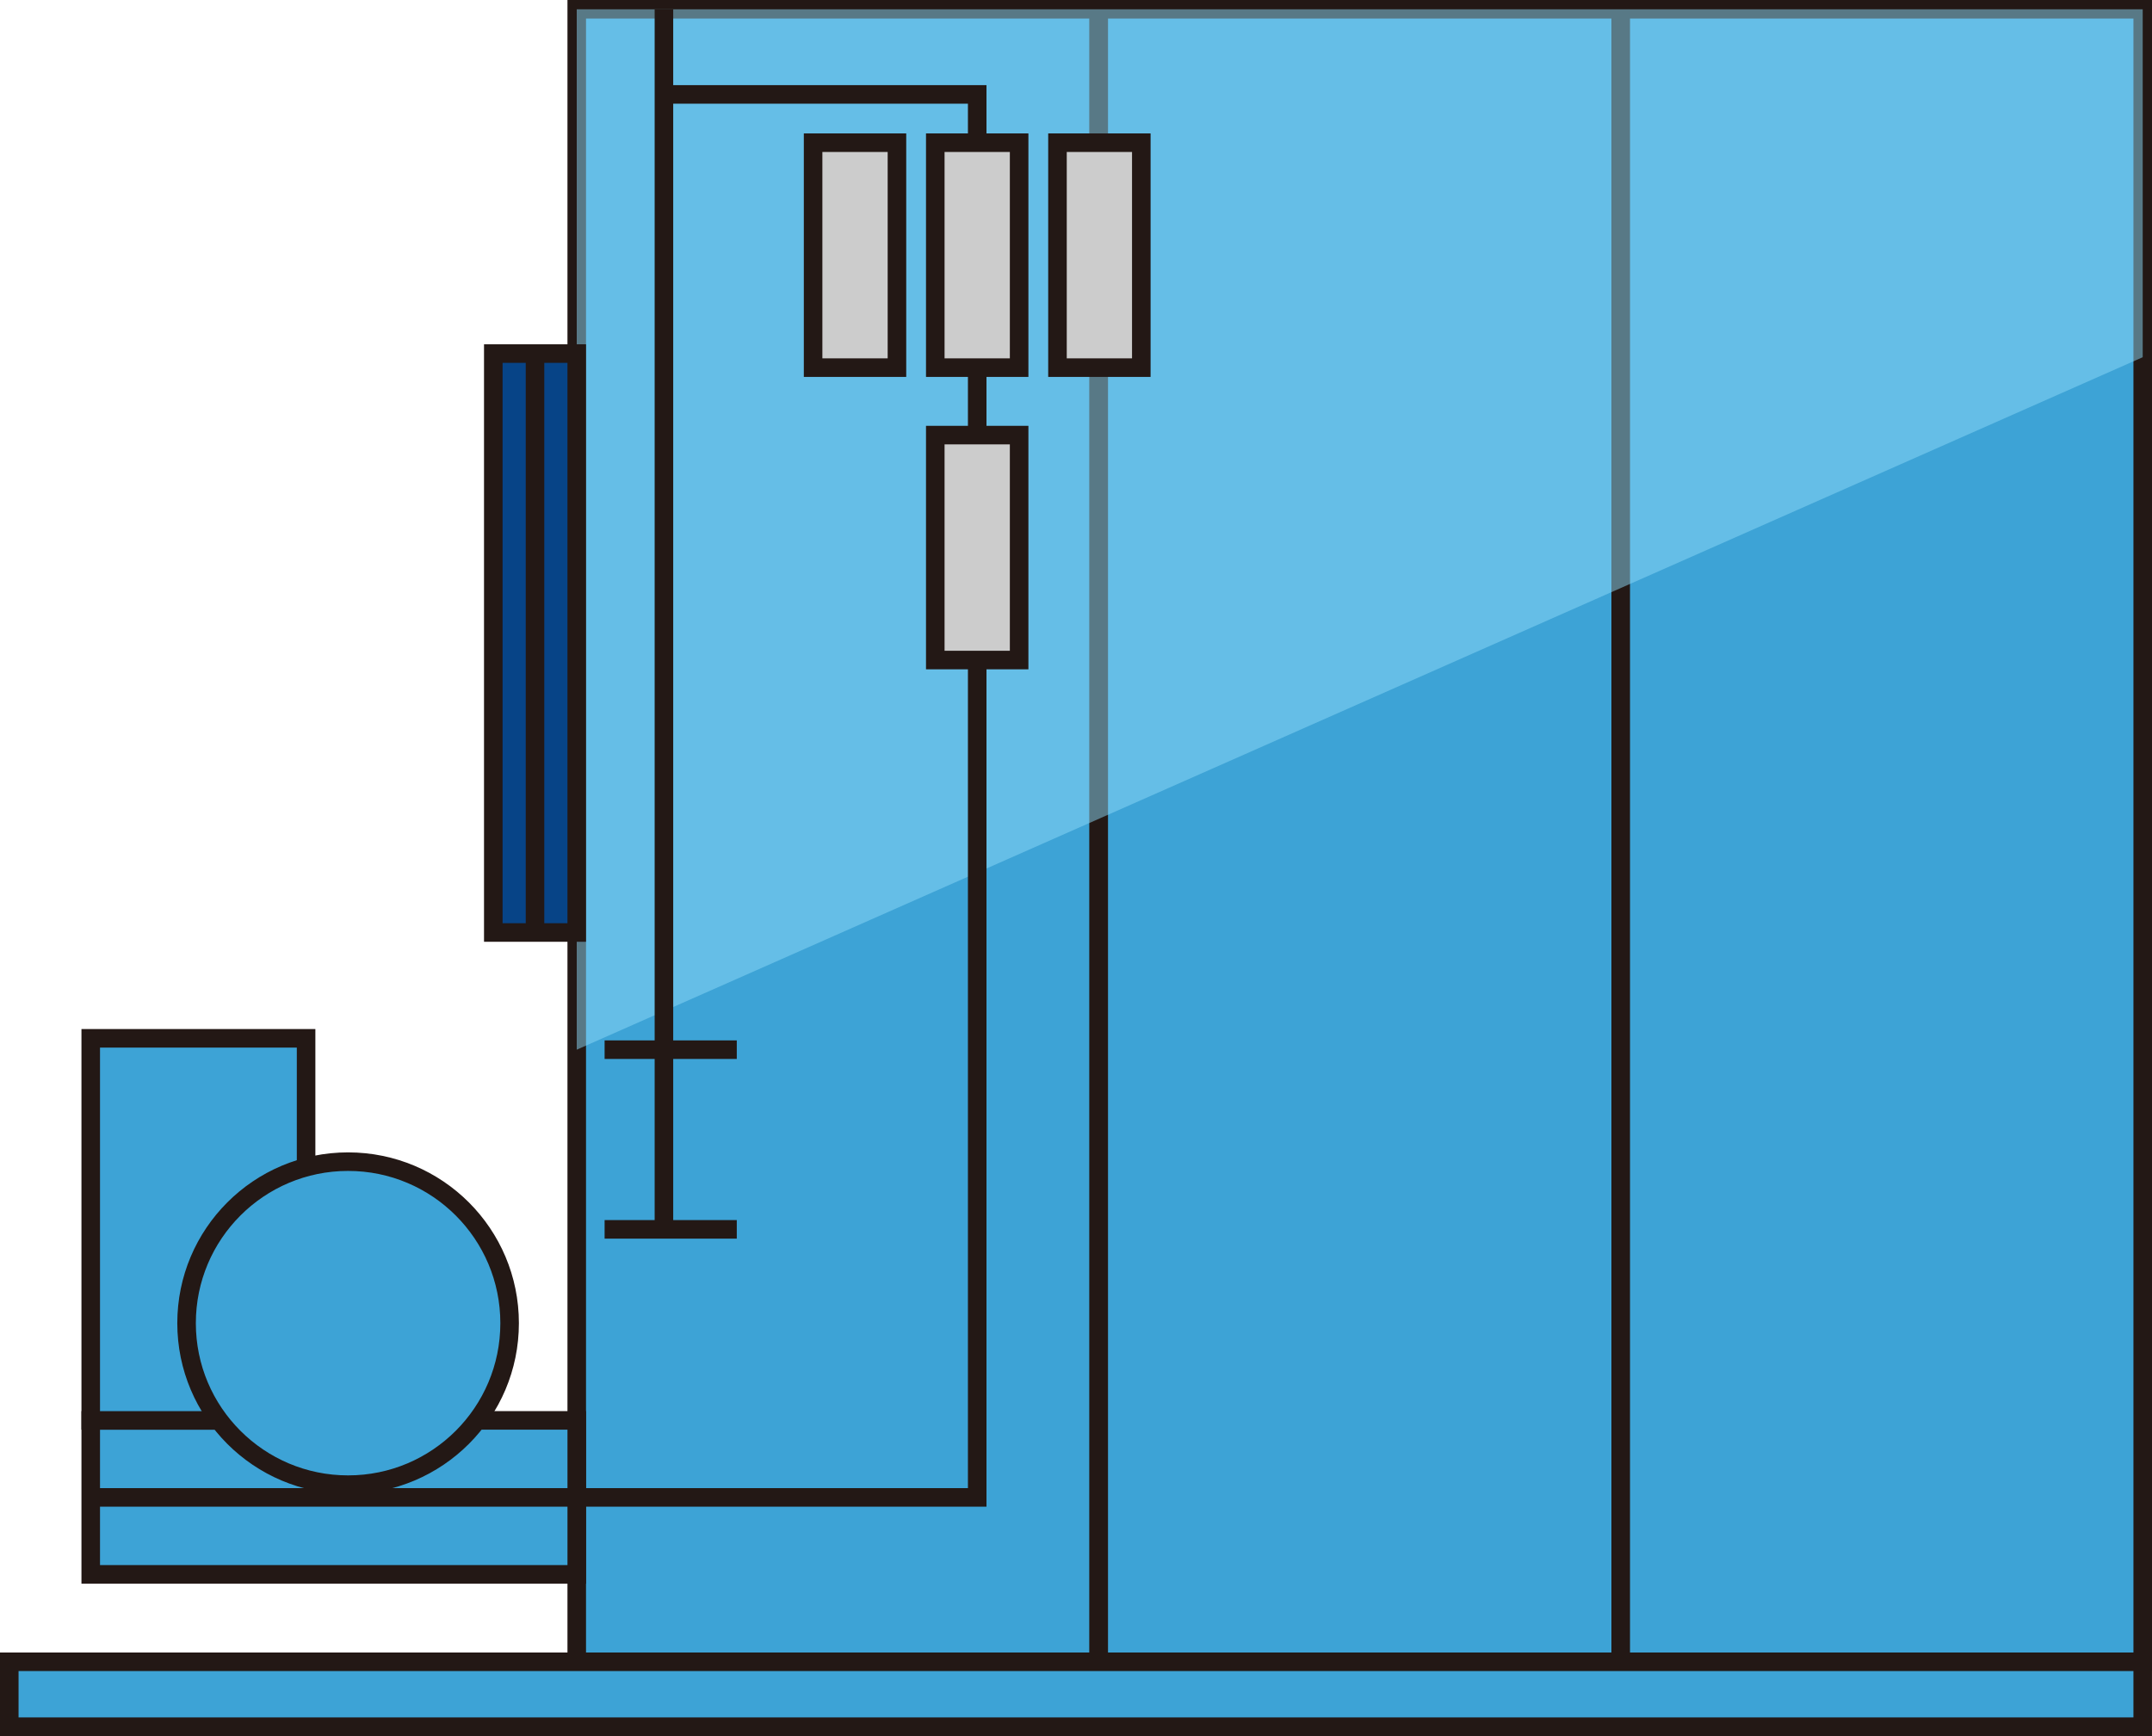 <?xml version="1.0" encoding="UTF-8" standalone="no"?>
<svg
   xmlns:dc="http://purl.org/dc/elements/1.1/"
   xmlns:cc="http://creativecommons.org/ns#"
   xmlns:rdf="http://www.w3.org/1999/02/22-rdf-syntax-ns#"
   xmlns:svg="http://www.w3.org/2000/svg"
   xmlns="http://www.w3.org/2000/svg"
   xmlns:sodipodi="http://sodipodi.sourceforge.net/DTD/sodipodi-0.dtd"
   xmlns:inkscape="http://www.inkscape.org/namespaces/inkscape"
   version="1.1"
   id="图层_1"
   x="0px"
   y="0px"
   width="116.003px"
   height="93.59px"
   viewBox="30.087 1265.574 116.003 93.59"
   enable-background="new 30.087 1265.574 116.003 93.59"
   xml:space="preserve"
   sodipodi:docname="01-74.svg"><defs
   id="defs53" /><sodipodi:namedview
   pagecolor="#ffffff"
   bordercolor="#666666"
   borderopacity="1"
   objecttolerance="10"
   gridtolerance="10"
   guidetolerance="10"
   inkscape:pageopacity="0"
   inkscape:pageshadow="2"
   inkscape:window-width="640"
   inkscape:window-height="480"
   id="namedview51" />
<g
   id="g48">
	<g
   id="g10">
		<rect
   x="61.176"
   y="1266.074"
   fill="#3DA3D6"
   stroke="#231815"
   stroke-miterlimit="10"
   width="28.138"
   height="89.09"
   id="rect2" />
		<rect
   x="89.314"
   y="1266.074"
   fill="#3DA3D6"
   stroke="#231815"
   stroke-miterlimit="10"
   width="28.139"
   height="89.09"
   id="rect4" />
		<rect
   x="117.452"
   y="1266.074"
   fill="#3DA3D6"
   stroke="#231815"
   stroke-miterlimit="10"
   width="28.138"
   height="89.09"
   id="rect6" />
		<polygon
   opacity="0.5"
   fill="#8FDBF9"
   enable-background="new    "
   points="117.452,1266.074 89.314,1266.074 61.176,1266.074     61.176,1322.164 145.589,1284.832 145.589,1266.074   "
   id="polygon8" />
	</g>
	<rect
   x="30.587"
   y="1355.164"
   fill="#3DA3D6"
   stroke="#231815"
   stroke-miterlimit="10"
   width="115.002"
   height="3.5"
   id="rect12" />
	<g
   id="g18">
		<rect
   x="56.678"
   y="1284.636"
   fill="#074487"
   stroke="#231815"
   stroke-miterlimit="10"
   width="4.498"
   height="31.211"
   id="rect14" />
		<line
   fill="none"
   stroke="#231815"
   stroke-miterlimit="10"
   x1="58.927"
   y1="1284.636"
   x2="58.927"
   y2="1315.847"
   id="line16" />
	</g>
	<g
   id="g26">
		<rect
   x="34.978"
   y="1342.15"
   fill="#3DA3D6"
   stroke="#231815"
   stroke-miterlimit="10"
   width="26.199"
   height="8.301"
   id="rect20" />
		<rect
   x="34.978"
   y="1321.552"
   fill="#3DA3D6"
   stroke="#231815"
   stroke-miterlimit="10"
   width="11.609"
   height="20.6"
   id="rect22" />
		<circle
   fill="#3DA3D6"
   stroke="#231815"
   stroke-miterlimit="10"
   cx="48.851"
   cy="1336.908"
   r="8.707"
   id="circle24" />
	</g>
	<polyline
   fill="none"
   stroke="#231815"
   stroke-miterlimit="10"
   points="34.978,1346.302 82.763,1346.302 82.763,1285.394  "
   id="polyline28" />
	<g
   id="g38">
		<rect
   x="73.917"
   y="1273.267"
   fill="#CCCCCC"
   stroke="#231815"
   stroke-miterlimit="10"
   width="4.52"
   height="12.127"
   id="rect30" />
		<rect
   x="80.503"
   y="1273.267"
   fill="#CCCCCC"
   stroke="#231815"
   stroke-miterlimit="10"
   width="4.52"
   height="12.127"
   id="rect32" />
		<rect
   x="80.503"
   y="1289.031"
   fill="#CCCCCC"
   stroke="#231815"
   stroke-miterlimit="10"
   width="4.52"
   height="12.127"
   id="rect34" />
		<rect
   x="87.09"
   y="1273.267"
   fill="#CCCCCC"
   stroke="#231815"
   stroke-miterlimit="10"
   width="4.519"
   height="12.127"
   id="rect36" />
	</g>
	<line
   fill="none"
   stroke="#231815"
   stroke-miterlimit="10"
   x1="65.876"
   y1="1266.073"
   x2="65.876"
   y2="1331.851"
   id="line40" />
	<polyline
   fill="none"
   stroke="#231815"
   stroke-miterlimit="10"
   points="65.876,1270.664 82.763,1270.664 82.763,1273.267  "
   id="polyline42" />
	<line
   fill="none"
   stroke="#231815"
   stroke-miterlimit="10"
   x1="62.678"
   y1="1322.164"
   x2="69.803"
   y2="1322.164"
   id="line44" />
	<line
   fill="none"
   stroke="#231815"
   stroke-miterlimit="10"
   x1="62.678"
   y1="1331.851"
   x2="69.803"
   y2="1331.851"
   id="line46" />
</g>
</svg>
